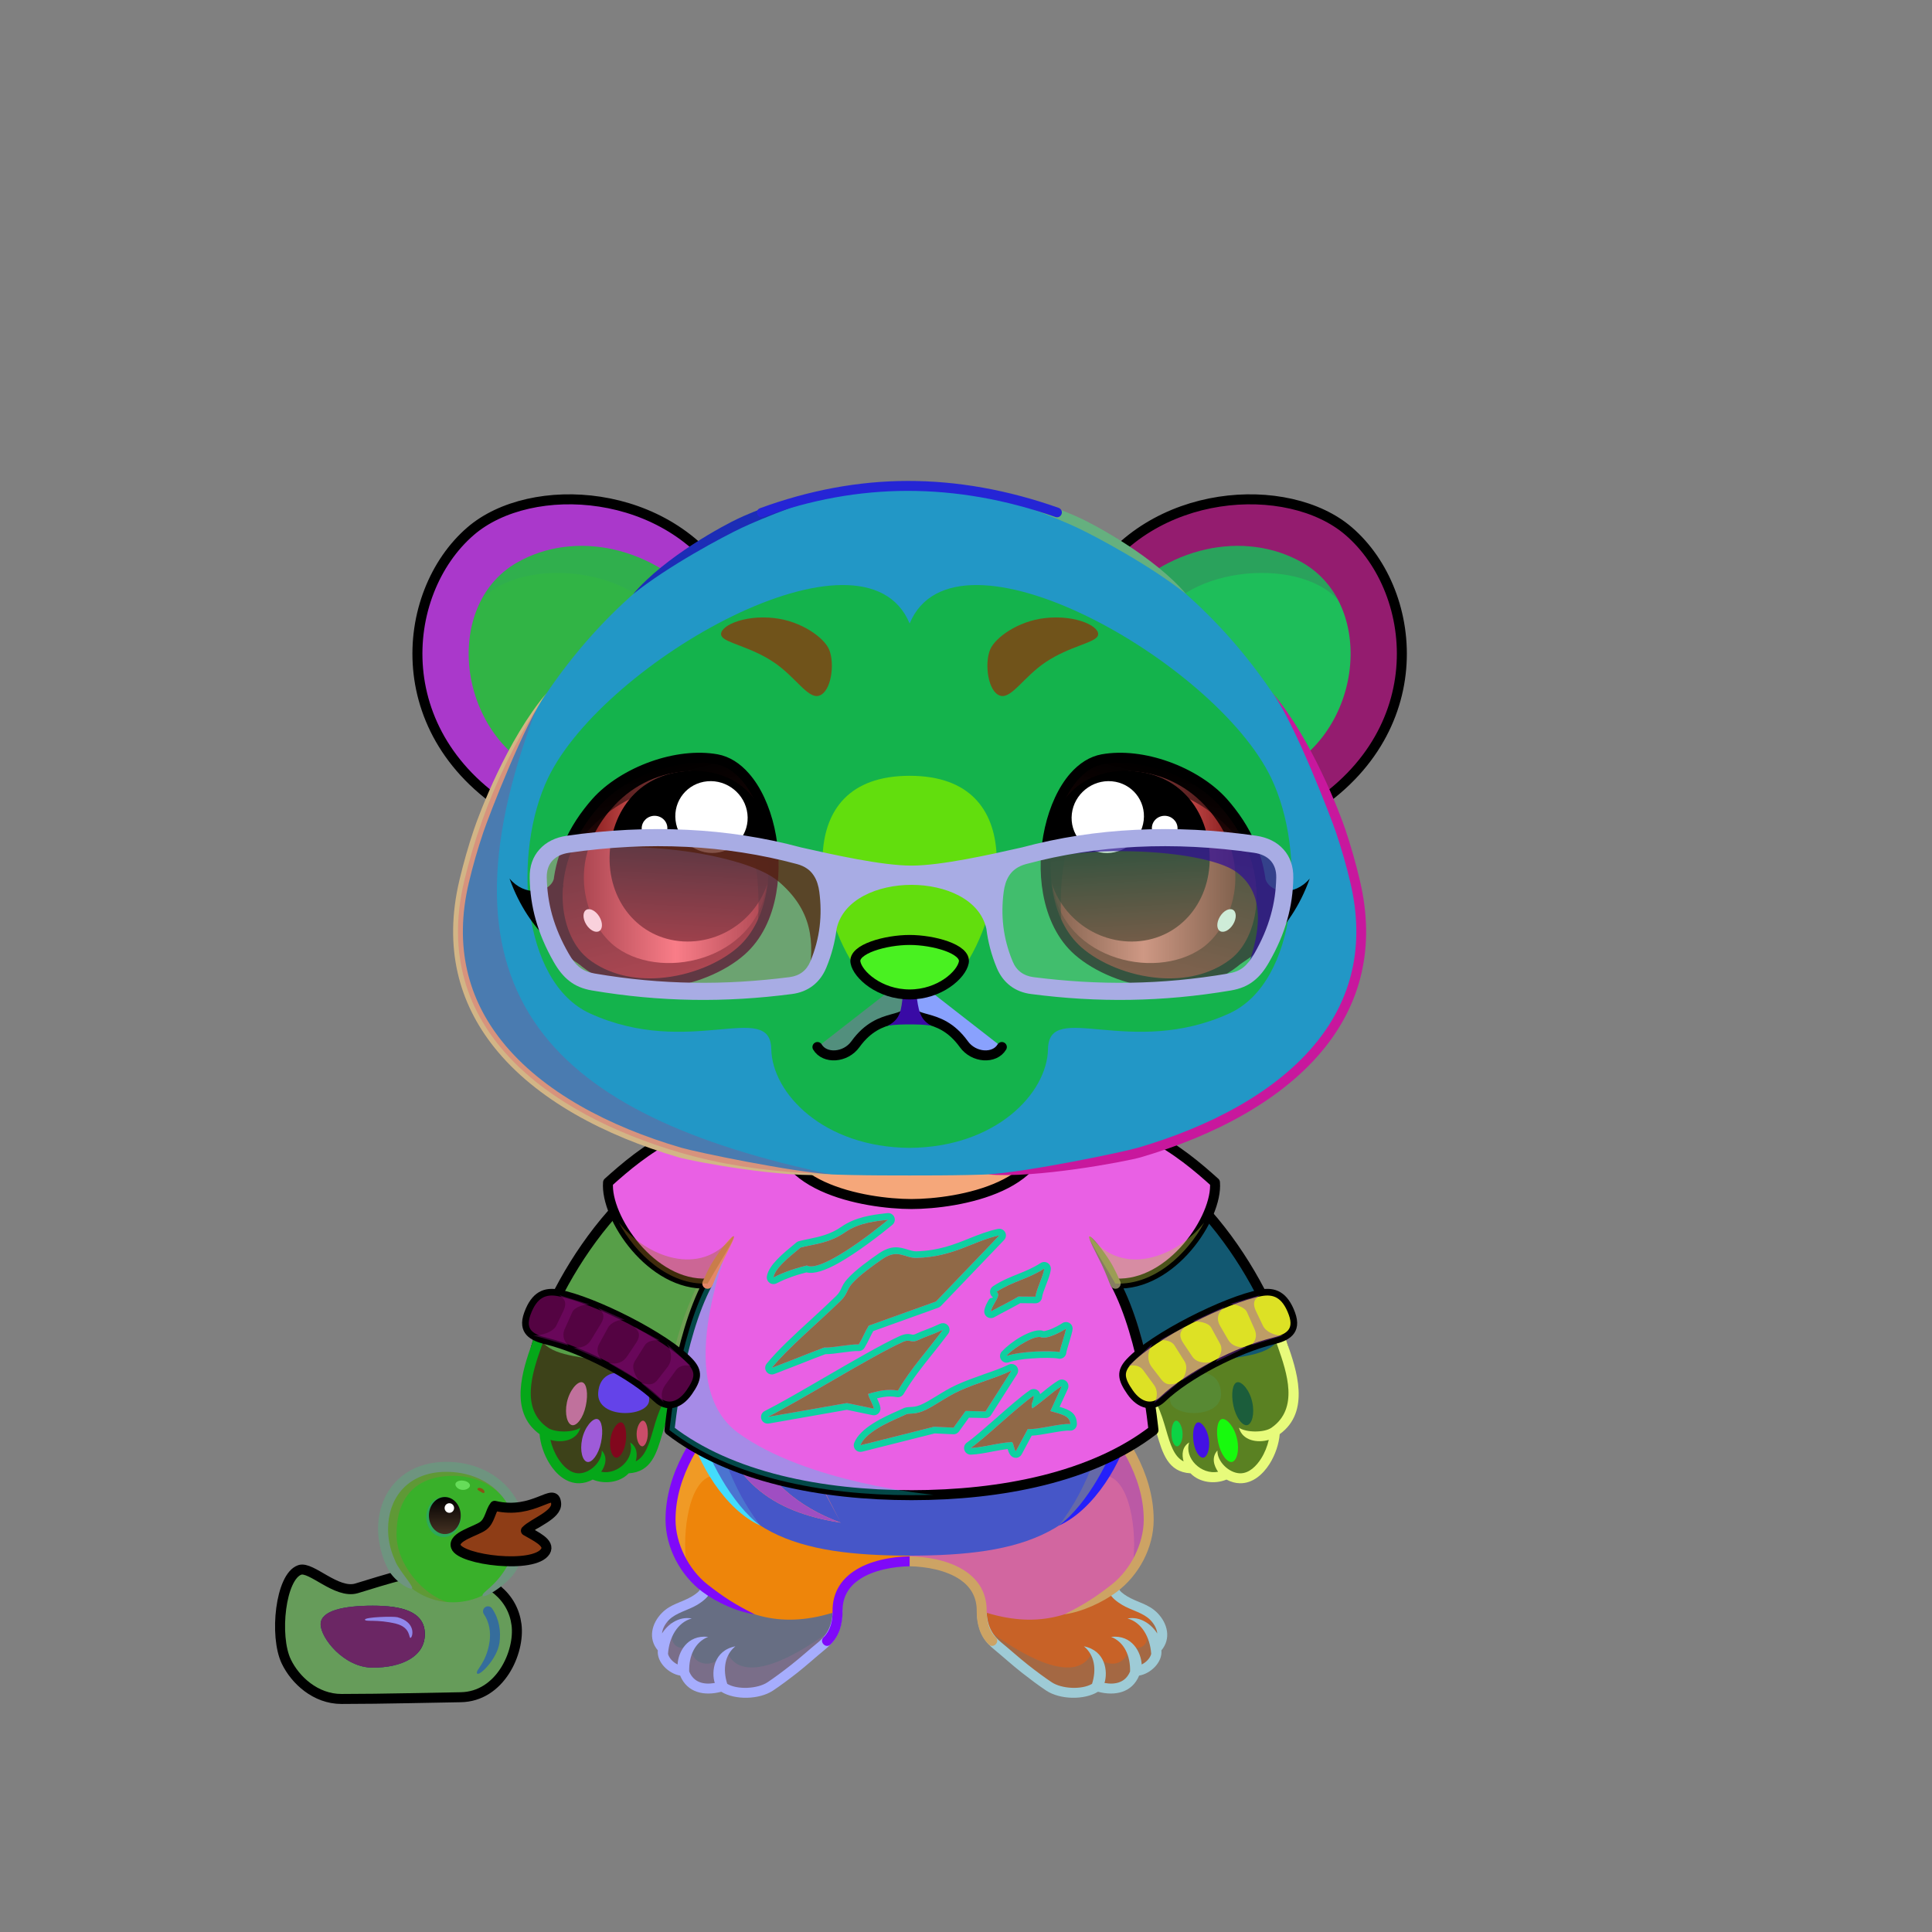 <svg xmlns="http://www.w3.org/2000/svg" xmlns:xlink="http://www.w3.org/1999/xlink" style="shape-rendering:geometricPrecision; text-rendering:geometricPrecision; image-rendering:optimizeQuality; fill-rule:evenodd; clip-rule:evenodd" version="1.1" viewBox="0 0 29000 29000" xml:space="preserve"><rect x="0" y="0" width="29000" height="29000" fill="#808080" stroke="none"/><defs><style type="text/css">.HairBack-Bear0fil22 {fill:none}
.Tail-Bear0fil22 {fill:none}
.RightFoot-Bear3fil432 {fill:url(#RightFoot-Bear3id650)}
.RightFoot-Bear3fil14 {fill:black;fill-opacity:0.2}
.RightFoot-Bear3fil32 {fill:black;fill-rule:nonzero}
.RightLeg-Bear0fil437 {fill:url(#RightLeg-Bear0id151)}
.RightLeg-Bear0fil14 {fill:black;fill-opacity:0.2}
.RightLeg-Bear0fil32 {fill:black;fill-rule:nonzero}
.LeftFoot-Bear3fil442 {fill:url(#LeftFoot-Bear3id651)}
.LeftFoot-Bear3fil14 {fill:black;fill-opacity:0.2}
.LeftFoot-Bear3fil32 {fill:black;fill-rule:nonzero}
.LeftLeg-Bear0fil447 {fill:url(#LeftLeg-Bear0id520)}
.LeftLeg-Bear0fil14 {fill:black;fill-opacity:0.2}
.LeftLeg-Bear0fil32 {fill:black;fill-rule:nonzero}
.RightHand-Bear0fil452 {fill:url(#RightHand-Bear0id388)}
.RightHand-Bear0fil14 {fill:black;fill-opacity:0.2}
.RightHand-Bear0fil22 {fill:none}
.RightHand-Bear0str0 {stroke:black;stroke-width:150;stroke-linecap:round;stroke-linejoin:round}
.RightPaw-Bear2fil459 {fill:url(#RightPaw-Bear2id435)}
.RightPaw-Bear2fil32 {fill:black;fill-rule:nonzero}
.RightPaw-Bear2fil458 {fill:#A16A6A}
.LeftHand-Bear0fil465 {fill:url(#LeftHand-Bear0id386)}
.LeftHand-Bear0fil14 {fill:black;fill-opacity:0.2}
.LeftHand-Bear0fil22 {fill:none}
.LeftHand-Bear0str0 {stroke:black;stroke-width:150;stroke-linecap:round;stroke-linejoin:round}
.LeftPaw-Bear2fil470 {fill:url(#LeftPaw-Bear2id496)}
.LeftPaw-Bear2fil32 {fill:black;fill-rule:nonzero}
.LeftPaw-Bear2fil458 {fill:#A16A6A}
.Body-Bear2fil478 {fill:url(#Body-Bear2id266)}
.Body-Bear2fil479 {fill:url(#Body-Bear2id516)}
.Body-Bear2fil14 {fill:black;fill-opacity:0.2}
.Body-Bear2fil32 {fill:black;fill-rule:nonzero}
.Body-Bear2fil22 {fill:none}
.Ears-Bear4fil496 {fill:url(#Ears-Bear4id428)}
.Ears-Bear4fil14 {fill:black;fill-opacity:0.2}
.Ears-Bear4fil498 {fill:url(#Ears-Bear4id462)}
.Ears-Bear4fil495 {fill:url(#Ears-Bear4id71)}
.Ears-Bear4str4 {stroke:black;stroke-width:150}
.Ears-Bear4fil497 {fill:url(#Ears-Bear4id70)}
.Head-Bear4fil517 {fill:url(#Head-Bear4id321)}
.Head-Bear4fil32 {fill:black;fill-rule:nonzero}
.Head-Bear4fil14 {fill:black;fill-opacity:0.2}
.Head-Bear4fil518 {fill:url(#Head-Bear4id818)}
.Head-Bear4fil519 {fill:url(#Head-Bear4id410)}
.Mouth-Bear10fil100 {fill:black}
.Mouth-Bear10fil22 {fill:none}
.Mouth-Bear10str0 {stroke:black;stroke-width:150;stroke-linecap:round;stroke-linejoin:round}
.Eyes-Bear3fil540 {fill:url(#Eyes-Bear3id940)}
.Eyes-Bear3fil541 {fill:url(#Eyes-Bear3id712)}
.Eyes-Bear3fil542 {fill:url(#Eyes-Bear3id670)}
.Eyes-Bear3fil152 {fill:white}
.Eyes-Bear3fil157 {fill:black;fill-opacity:0.502}
.Eyes-Bear3fil32 {fill:black;fill-rule:nonzero}
.Eyes-Bear3fil155 {fill:#8c6821}
.Eyes-Bear3fil14 {fill:black;fill-opacity:0.2}
.Eyes-Bear3fil543 {fill:url(#Eyes-Bear3id939)}
.Eyes-Bear3fil544 {fill:url(#Eyes-Bear3id725)}
.Eyes-Bear3fil545 {fill:url(#Eyes-Bear3id695)}
.Moustache-Bear0fil22 {fill:none}
.Nose-Bear0fil598 {fill:url(#Nose-Bear0id451)}
.Nose-Bear0str0 {stroke:black;stroke-width:150;stroke-linecap:round;stroke-linejoin:round}
.Hair-Bear0fil32 {fill:black;fill-rule:nonzero}
.BraceletSilver-Bigfil62new {fill:black;fill-opacity:0.4}
.BraceletSilver-Bigfil64new {fill:url(#BraceletSilver-Bigid670new);fill-rule:nonzero}
.BraceletSilver-Bigstr4new {stroke:black;stroke-width:100}
.BraceletSilver-Bigfil65new {fill:url(#BraceletSilver-Bigid696new);fill-rule:nonzero}
.HatGlasses-Bigfil571new {fill:white;fill-opacity:0.4}
.HatGlasses-Bigfil572new {fill:white;fill-opacity:0.702}
.HatGlasses-Bigfil708new {fill:url(#HatGlasses-Bigid683new);fill-rule:nonzero}
.NecklaceTornShirtBlue-Bigfil11 {fill:url(#NecklaceTornShirtBlue-Bigid10)}
.NecklaceTornShirtBlue-Bigfil2 {fill:black;fill-opacity:0.302}
.NecklaceTornShirtBlue-Bigfil3 {fill:black}
.NecklaceTornShirtBlue-Bigfil4 {fill:black;fill-opacity:0.502}
.NecklaceTornShirtBlue-Bigfil1 {fill:none}
.NecklaceTornShirtBlue-Bigfil5 {fill:black;fill-rule:nonzero}
.NecklaceTornShirtBlue-Bigfil6 {fill:black;fill-opacity:0.4}
.NecklaceTornShirtBlue-Bigstr1 {stroke:black;stroke-width:150;stroke-linecap:round;stroke-linejoin:round}
.AccessoryDuckfil122 {fill:url(#AccessoryDuckid90)}
.AccessoryDuckfil48 {fill:white;fill-opacity:0.502}
.AccessoryDuckfil123 {fill:#CC1400;fill-opacity:0.302}
.AccessoryDuckfil124 {fill:url(#AccessoryDuckid94)}
.AccessoryDuckfil3 {fill:black;fill-rule:nonzero}
.AccessoryDuckfil125 {fill:url(#AccessoryDuckid39)}
.AccessoryDuckfil126 {fill:url(#AccessoryDuckid95)}
.AccessoryDuckfil127 {fill:url(#AccessoryDuckid92)}
.AccessoryDuckfil2 {fill:none}
.AccessoryDuckfil128 {fill:#912323;fill-opacity:0.502}
.AccessoryDuckfil14 {fill:white}
.AccessoryDuckfil129 {fill:white;fill-rule:nonzero;fill-opacity:0.502}
.AccessoryDuckfil130 {fill:white;fill-rule:nonzero}
.AccessoryDuckstr1 {stroke:black;stroke-width:150}
.AccessoryDuckstr18 {stroke:#99CC66;stroke-width:150;stroke-linecap:round;stroke-linejoin:round}
.AccessoryDuckstr0 {stroke:black;stroke-width:150;stroke-linecap:round;stroke-linejoin:round}
</style><linearGradient gradientUnits="userSpaceOnUse" id="RightFoot-Bear3id650" x1="16088.3" x2="16088.3" y1="25409.6" y2="23879.2">
   <stop offset="0" style="stop-opacity:1; stop-color:#8c6821"/>
   <stop offset="0.729" style="stop-opacity:1; stop-color:#b38b3d"/>
   <stop offset="1" style="stop-opacity:1; stop-color:#b38b3d"/>
  </linearGradient><linearGradient gradientUnits="objectBoundingBox" id="RightLeg-Bear0id151" x1="50%" x2="50%" xlink:href="#RightLeg-Bear0id150" y1="100%" y2="0%">
  </linearGradient><linearGradient gradientUnits="userSpaceOnUse" id="LeftFoot-Bear3id651" x1="11219.3" x2="11219.3" xlink:href="#LeftFoot-Bear3id650" y1="25409.6" y2="23879.2">
  </linearGradient><linearGradient gradientUnits="objectBoundingBox" id="LeftLeg-Bear0id520" x1="50%" x2="50%" xlink:href="#LeftLeg-Bear0id150" y1="100%" y2="0%">
  </linearGradient><linearGradient gradientUnits="objectBoundingBox" id="RightHand-Bear0id388" x1="36.996%" x2="63.003%" xlink:href="#RightHand-Bear0id75" y1="2.665%" y2="97.335%">
  </linearGradient><linearGradient gradientUnits="userSpaceOnUse" id="RightPaw-Bear2id435" x1="18612.4" x2="18103.5" y1="20111.3" y2="22152.3">
   <stop offset="0" style="stop-opacity:1; stop-color:#c29367"/>
   <stop offset="1" style="stop-opacity:1; stop-color:#f0d7ab"/>
  </linearGradient><linearGradient gradientUnits="objectBoundingBox" id="LeftHand-Bear0id386" x1="63.004%" x2="36.997%" xlink:href="#LeftHand-Bear0id75" y1="2.665%" y2="97.335%">
  </linearGradient><linearGradient gradientUnits="userSpaceOnUse" id="LeftPaw-Bear2id496" x1="9204.11" x2="8695.25" xlink:href="#LeftPaw-Bear2id435" y1="20111.3" y2="22152.3">
  </linearGradient><linearGradient gradientUnits="userSpaceOnUse" id="Body-Bear2id266" x1="13653.8" x2="13653.8" y1="17442" y2="23250.9">
   <stop offset="0" style="stop-opacity:1; stop-color:#82552b"/>
   <stop offset="0.059" style="stop-opacity:1; stop-color:#82552b"/>
   <stop offset="0.529" style="stop-opacity:1; stop-color:#a87340"/>
   <stop offset="1" style="stop-opacity:1; stop-color:#c29367"/>
  </linearGradient><linearGradient gradientUnits="userSpaceOnUse" id="Body-Bear2id516" x1="13653.8" x2="13653.8" xlink:href="#Body-Bear2id310" y1="18611" y2="23350.9">
  </linearGradient><linearGradient gradientUnits="userSpaceOnUse" id="Ears-Bear4id428" x1="7714.57" x2="9915.95" xlink:href="#Ears-Bear4id67" y1="8532.86" y2="11305">
  </linearGradient><linearGradient gradientUnits="userSpaceOnUse" id="Ears-Bear4id462" x1="19593.1" x2="17391.7" xlink:href="#Ears-Bear4id67" y1="8532.86" y2="11305">
  </linearGradient><linearGradient gradientUnits="userSpaceOnUse" id="Ears-Bear4id71" x1="7099.36" x2="10089.5" xlink:href="#Ears-Bear4id70" y1="8096.38" y2="11659.9">
  </linearGradient><linearGradient gradientUnits="objectBoundingBox" id="Head-Bear4id321" x1="50%" x2="50%" y1="0%" y2="100%">
   <stop offset="0" style="stop-opacity:1; stop-color:#c29367"/>
   <stop offset="0.58" style="stop-opacity:1; stop-color:#a87340"/>
   <stop offset="1" style="stop-opacity:1; stop-color:#82552b"/>
  </linearGradient><linearGradient gradientUnits="userSpaceOnUse" id="Head-Bear4id818" x1="13653.8" x2="13653.8" xlink:href="#Head-Bear4id567" y1="17229.8" y2="8781.44">
  </linearGradient><linearGradient gradientUnits="userSpaceOnUse" id="Head-Bear4id410" x1="13653.8" x2="13653.8" xlink:href="#Head-Bear4id133" y1="14566.8" y2="11645">
  </linearGradient><linearGradient gradientUnits="userSpaceOnUse" id="Eyes-Bear3id940" x1="10355.6" x2="9626.89" xlink:href="#Eyes-Bear3id27" y1="14602.1" y2="11532.8">
  </linearGradient><linearGradient gradientUnits="userSpaceOnUse" id="Eyes-Bear3id712" x1="8763.73" x2="11515.6" xlink:href="#Eyes-Bear3id57" y1="13015.7" y2="13015.7">
  </linearGradient><linearGradient gradientUnits="userSpaceOnUse" id="Eyes-Bear3id670" x1="10438.8" x2="10293.1" xlink:href="#Eyes-Bear3id384" y1="11586.1" y2="14117.6">
  </linearGradient><linearGradient gradientUnits="userSpaceOnUse" id="Eyes-Bear3id939" x1="16952.1" x2="17680.8" xlink:href="#Eyes-Bear3id27" y1="14602.1" y2="11532.8">
  </linearGradient><linearGradient gradientUnits="userSpaceOnUse" id="Eyes-Bear3id725" x1="18543.9" x2="15792.1" xlink:href="#Eyes-Bear3id57" y1="13015.7" y2="13015.7">
  </linearGradient><linearGradient gradientUnits="userSpaceOnUse" id="Eyes-Bear3id695" x1="16868.8" x2="17014.5" xlink:href="#Eyes-Bear3id384" y1="11586.1" y2="14117.6">
  </linearGradient><linearGradient gradientUnits="userSpaceOnUse" id="Nose-Bear0id451" x1="13653.8" x2="13653.8" y1="14108.6" y2="14926.9">
   <stop offset="0" style="stop-opacity:1; stop-color:#FFCCCC"/>
   <stop offset="1" style="stop-opacity:1; stop-color:#453F2C"/>
  </linearGradient><linearGradient gradientUnits="userSpaceOnUse" id="BraceletSilver-Bigid670new" x1="8123.49" x2="10221.1" y1="19753" y2="20731.2">
   <stop offset="0" style="stop-opacity:1; stop-color:#ADA8A8"/>
   <stop offset="0.11" style="stop-opacity:1; stop-color:#EDE8E8"/>
   <stop offset="0.251" style="stop-opacity:1; stop-color:#FFFFFC"/>
   <stop offset="0.471" style="stop-opacity:1; stop-color:#DBD4D4"/>
   <stop offset="0.78" style="stop-opacity:1; stop-color:#403838"/>
   <stop offset="1" style="stop-opacity:1; stop-color:#BDB3B3"/>
  </linearGradient><linearGradient gradientUnits="userSpaceOnUse" id="BraceletSilver-Bigid696new" x1="19184.2" x2="17086.5" xlink:href="#BraceletSilver-Bigid670new" y1="19753" y2="20731.1">
  </linearGradient><linearGradient gradientUnits="userSpaceOnUse" id="HatGlasses-Bigid683new" x1="11456.4" x2="15907.5" xlink:href="#HatGlasses-Bigid680new" y1="16219.5" y2="11234.2">
  </linearGradient><linearGradient gradientUnits="userSpaceOnUse" id="NecklaceTornShirtBlue-Bigid10" x1="13681.9" x2="13681.9" xlink:href="#NecklaceTornShirtBlue-Bigid1" y1="22442.6" y2="16709">
  </linearGradient><radialGradient cx="5981.45" cy="24530.5" fx="5981.45" fy="24530.5" gradientTransform="matrix(1.083 -0.053 0.097 0.592 -2877 10334)" gradientUnits="userSpaceOnUse" id="AccessoryDuckid90" r="1635.36">
   <stop offset="0" style="stop-opacity:1; stop-color:#FFF256"/>
   <stop offset="0.631" style="stop-opacity:1; stop-color:#FEE75C"/>
   <stop offset="1" style="stop-opacity:1; stop-color:#FFD83B"/>
  </radialGradient><radialGradient cx="6799.04" cy="23034.7" fx="6799.04" fy="23034.7" gradientTransform="matrix(1.083 -0.097 0.097 1.083 -2800 -1242)" gradientUnits="userSpaceOnUse" id="AccessoryDuckid94" r="935.18" xlink:href="#AccessoryDuckid90">
  </radialGradient><linearGradient gradientUnits="userSpaceOnUse" id="AccessoryDuckid39" x1="6677.2" x2="6677.2" y1="22471.8" y2="23026.9">
   <stop offset="0" style="stop-opacity:1; stop-color:black"/>
   <stop offset="1" style="stop-opacity:1; stop-color:#453223"/>
  </linearGradient><radialGradient cx="7621.66" cy="22955.4" fx="7621.66" fy="22955.4" gradientTransform="matrix(1 -0 -0 0.646 0 8130)" gradientUnits="userSpaceOnUse" id="AccessoryDuckid95" r="730.87">
   <stop offset="0" style="stop-opacity:1; stop-color:#FFB73B"/>
   <stop offset="1" style="stop-opacity:1; stop-color:#E05A00"/>
  </radialGradient><radialGradient cx="5594.96" cy="24567.2" fx="5594.96" fy="24567.2" gradientTransform="matrix(1.083 -0.058 0.097 0.644 -2849 9066)" gradientUnits="userSpaceOnUse" id="AccessoryDuckid92" r="719.36" xlink:href="#AccessoryDuckid90">
  </radialGradient><linearGradient gradientUnits="userSpaceOnUse" id="RightLeg-Bear0id150" x1="15526.7" x2="15526.7" y1="24311.8" y2="20742.8">
   <stop offset="0" style="stop-opacity:1; stop-color:#c29367"/>
   <stop offset="0.278" style="stop-opacity:1; stop-color:#c29367"/>
   <stop offset="1" style="stop-opacity:1; stop-color:#a87340"/>
  </linearGradient><linearGradient gradientUnits="userSpaceOnUse" id="LeftFoot-Bear3id650" x1="16088.3" x2="16088.3" y1="25409.6" y2="23879.2">
   <stop offset="0" style="stop-opacity:1; stop-color:#8c6821"/>
   <stop offset="0.729" style="stop-opacity:1; stop-color:#b38b3d"/>
   <stop offset="1" style="stop-opacity:1; stop-color:#b38b3d"/>
  </linearGradient><linearGradient gradientUnits="userSpaceOnUse" id="LeftLeg-Bear0id150" x1="15526.7" x2="15526.7" y1="24311.8" y2="20742.8">
   <stop offset="0" style="stop-opacity:1; stop-color:#c29367"/>
   <stop offset="0.278" style="stop-opacity:1; stop-color:#c29367"/>
   <stop offset="1" style="stop-opacity:1; stop-color:#a87340"/>
  </linearGradient><linearGradient gradientUnits="userSpaceOnUse" id="RightHand-Bear0id75" x1="17042.3" x2="17994.1" y1="17293.3" y2="21110.7">
   <stop offset="0" style="stop-opacity:1; stop-color:#82552b"/>
   <stop offset="0.078" style="stop-opacity:1; stop-color:#82552b"/>
   <stop offset="0.769" style="stop-opacity:1; stop-color:#a87340"/>
   <stop offset="1" style="stop-opacity:1; stop-color:#a87340"/>
  </linearGradient><linearGradient gradientUnits="userSpaceOnUse" id="LeftHand-Bear0id75" x1="17042.3" x2="17994.1" y1="17293.3" y2="21110.7">
   <stop offset="0" style="stop-opacity:1; stop-color:#82552b"/>
   <stop offset="0.078" style="stop-opacity:1; stop-color:#82552b"/>
   <stop offset="0.769" style="stop-opacity:1; stop-color:#a87340"/>
   <stop offset="1" style="stop-opacity:1; stop-color:#a87340"/>
  </linearGradient><linearGradient gradientUnits="userSpaceOnUse" id="LeftPaw-Bear2id435" x1="18612.4" x2="18103.5" y1="20111.3" y2="22152.3">
   <stop offset="0" style="stop-opacity:1; stop-color:#c29367"/>
   <stop offset="1" style="stop-opacity:1; stop-color:#f0d7ab"/>
  </linearGradient><linearGradient gradientUnits="userSpaceOnUse" id="Body-Bear2id310" x1="13653.8" x2="13653.8" y1="17946" y2="23169.7">
   <stop offset="0" style="stop-opacity:1; stop-color:#e3c796"/>
   <stop offset="0.478" style="stop-opacity:1; stop-color:#f0d7ab"/>
   <stop offset="1" style="stop-opacity:1; stop-color:#f0d7ab"/>
  </linearGradient><linearGradient gradientUnits="userSpaceOnUse" id="Ears-Bear4id67" x1="19243.1" x2="17345.7" y1="8365.42" y2="10750.8">
   <stop offset="0" style="stop-opacity:1; stop-color:#F2E6E6"/>
   <stop offset="1" style="stop-opacity:1; stop-color:#B58383"/>
  </linearGradient><linearGradient gradientUnits="userSpaceOnUse" id="Ears-Bear4id70" x1="20208.3" x2="17218.2" y1="8096.38" y2="11659.9">
   <stop offset="0" style="stop-opacity:1; stop-color:#f0d7ab"/>
   <stop offset="1" style="stop-opacity:1; stop-color:#e3c796"/>
  </linearGradient><linearGradient gradientUnits="userSpaceOnUse" id="Head-Bear4id567" x1="12448.6" x2="14915.2" y1="11514.7" y2="11514.7">
   <stop offset="0" style="stop-opacity:1; stop-color:#a87340"/>
   <stop offset="1" style="stop-opacity:1; stop-color:#c29367"/>
  </linearGradient><linearGradient gradientUnits="userSpaceOnUse" id="Head-Bear4id133" x1="13681.9" x2="13681.9" y1="17844" y2="15520.7">
   <stop offset="0" style="stop-opacity:1; stop-color:#e3c796"/>
   <stop offset="1" style="stop-opacity:1; stop-color:#f0d7ab"/>
  </linearGradient><linearGradient gradientUnits="userSpaceOnUse" id="Eyes-Bear3id27" x1="16937.6" x2="16937.6" y1="14961.3" y2="11448.6">
   <stop offset="0" style="stop-opacity:1; stop-color:#801919"/>
   <stop offset="1" style="stop-opacity:1; stop-color:black"/>
  </linearGradient><linearGradient gradientUnits="objectBoundingBox" id="Eyes-Bear3id57" x1="100%" x2="0%" y1="50%" y2="50%">
   <stop offset="0" style="stop-opacity:1; stop-color:#801919"/>
   <stop offset="0.502" style="stop-opacity:1; stop-color:#ff7373"/>
   <stop offset="1" style="stop-opacity:1; stop-color:#801919"/>
  </linearGradient><linearGradient gradientUnits="userSpaceOnUse" id="Eyes-Bear3id384" x1="16417.8" x2="16417.8" y1="11784.3" y2="14068.5">
   <stop offset="0" style="stop-opacity:1; stop-color:black"/>
   <stop offset="0.45" style="stop-opacity:1; stop-color:black"/>
   <stop offset="1" style="stop-opacity:1; stop-color:#660f0f"/>
  </linearGradient><linearGradient gradientUnits="userSpaceOnUse" id="HatGlasses-Bigid680new" x1="11522.6" x2="15841.3" y1="16145.3" y2="11308.4">
   <stop offset="0" style="stop-opacity:1; stop-color:#01013B"/>
   <stop offset="1" style="stop-opacity:1; stop-color:#000094"/>
  </linearGradient><linearGradient gradientUnits="userSpaceOnUse" id="NecklaceTornShirtBlue-Bigid1" x1="13681.9" x2="13681.9" y1="22800.8" y2="17350.8">
   <stop offset="0" style="stop-opacity:1; stop-color:#4B5761"/>
   <stop offset="1" style="stop-opacity:1; stop-color:#859FB8"/>
  </linearGradient></defs><g id="HairBack-Bear0">
 <animateTransform additive="sum" attributeName="transform" dur="10" repeatCount="indefinite" type="translate" values="0;0 200;0;0 200;0;0 200;0;0 200;0"/>
  <rect class="HairBack-Bear0fil22" height="998" width="1061" x="13124" y="20899"/>
 </g><g id="Tail-Bear0">
  <rect class="Tail-Bear0fil22" height="1129" width="1129" x="13089" y="21055"/>
 </g><g id="RightFoot-Bear3">
  <path class="RightFoot-Bear3fil432" d="M17045 25080c-66,213 -260,328 -578,232 -82,82 -466,170 -720,2 -241,-159 -607,-457 -720,-564 -96,-91 -335,-220 -291,-565 777,87 1299,173 1927,-306 18,146 320,205 479,267 233,89 426,392 211,604 42,135 -122,330 -308,330z" style="fill:#c86227"/>
  <path class="RightFoot-Bear3fil14" d="M16490 25327c320,133 480,-45 565,-254 204,-15 307,-138 301,-308 28,-45 52,-79 86,-174 31,-139 -54,-325 -125,-351 31,144 -137,125 -191,129 232,292 -30,451 -178,321 -4,299 -321,400 -555,107 -111,282 -514,451 -1612,-364 1095,1261 1346,941 1709,894z" style="fill:#1682b7"/>
  <path class="RightFoot-Bear3fil32" d="M16963 25089c-68,167 -221,202 -384,173 53,-171 15,-486 -309,-550 160,131 191,345 122,563 -153,91 -454,76 -604,-23 -105,-69 -235,-166 -357,-262 -142,-112 -270,-229 -408,-342 -98,-80 -205,-212 -213,-454 5,-41 -24,-78 -65,-83 -41,-5 -84,23 -83,65 7,344 143,486 266,587 138,114 267,232 411,345 124,97 257,197 366,269 205,135 567,145 776,17 252,66 509,18 618,-243 169,-27 352,-197 334,-378 149,-177 94,-405 -60,-562 -136,-138 -294,-154 -454,-250 -66,-40 -120,-83 -125,-121l-137 73c20,64 119,137 185,176 138,83 316,117 424,227 53,54 98,127 105,203 -87,-137 -253,-261 -447,-225 213,57 340,284 356,532 -17,67 -81,130 -143,158 -9,-180 -141,-449 -459,-414 197,78 290,282 285,519z" style="fill:#9ecbd6"/>
 </g><g id="LeftFoot-Bear3">
  <path class="LeftFoot-Bear3fil442" d="M10263 25080c66,213 260,328 578,232 82,82 466,170 720,2 241,-159 607,-457 719,-564 96,-91 336,-220 292,-565 -777,87 -1299,173 -1927,-306 -19,146 -321,205 -479,267 -233,89 -427,392 -211,604 -42,135 121,330 308,330z" style="fill:#676e83"/>
  <path class="LeftFoot-Bear3fil14" d="M10817 25327c-320,133 -479,-45 -565,-254 -203,-15 -307,-138 -301,-308 -27,-45 -52,-79 -85,-174 -32,-139 54,-325 124,-351 -30,144 137,125 192,129 -233,292 29,451 178,321 4,299 321,400 554,107 112,282 515,451 1613,-364 -1095,1261 -1346,941 -1710,894z" style="fill:#c872a2"/>
  <path class="LeftFoot-Bear3fil32" d="M10345 25089c68,167 220,202 384,173 -54,-171 -16,-486 309,-550 -160,131 -191,345 -122,563 153,91 454,76 604,-23 104,-69 234,-166 356,-262 143,-112 271,-229 409,-342 97,-80 205,-212 213,-454 -5,-41 24,-78 65,-83 41,-5 84,23 83,65 -7,344 -143,486 -266,587 -139,114 -268,232 -411,345 -124,97 -258,197 -367,269 -205,135 -567,145 -776,17 -251,66 -509,18 -617,-243 -169,-27 -352,-197 -335,-378 -149,-177 -93,-405 61,-562 136,-138 294,-154 454,-250 66,-40 120,-83 125,-121l137 73c-20,64 -120,137 -185,176 -139,83 -316,117 -425,227 -53,54 -97,127 -104,203 86,-137 252,-261 447,-225 -213,57 -341,284 -357,532 18,67 82,130 144,158 8,-180 141,-449 459,-414 -197,78 -291,282 -285,519z" style="fill:#a6adfd"/>
 </g><g id="RightLeg-Bear0">
  <path class="RightLeg-Bear0fil437" d="M13654 20747c651,0 2263,-52 2620,230 303,239 971,977 969,1838 -2,444 -257,819 -524,1020 -578,425 -1151,626 -1983,350 7,-583 -643,-742 -1082,-749l0 -2689z" style="fill:#d266a0"/>
  <path class="RightLeg-Bear0fil14" d="M16988 23561c110,-131 245,-442 245,-600 2,-776 -323,-1481 -652,-1782 -248,370 -56,940 55,979 367,105 445,994 352,1403z" style="fill:#6226bd"/>
  <path class="RightLeg-Bear0fil32" d="M16690 23782c-238,187 -417,303 -711,449 260,-35 573,-178 785,-337 332,-249 552,-662 553,-1079 1,-360 -110,-698 -263,-990 -227,-429 -547,-760 -734,-907 -32,-26 -79,-20 -105,12 -25,33 -20,80 13,105 175,139 478,451 693,860 144,273 248,587 247,920 -1,358 -198,746 -478,967zm-1745 794c71,68 -33,176 -104,108 -135,-130 -182,-317 -180,-500 3,-218 -99,-369 -246,-471 -213,-147 -519,-198 -761,-203l0 -149 1 0c265,5 604,62 845,229 186,129 314,320 310,596 -1,139 31,290 135,390z" style="fill:#cda364"/>
 </g><g id="LeftLeg-Bear0">
  <path class="LeftLeg-Bear0fil447" d="M13654 20747c-651,0 -2264,-52 -2620,230 -303,239 -971,977 -969,1838 1,444 256,819 524,1020 578,425 1150,626 1983,350 -7,-583 642,-742 1082,-749l0 -2689z" style="fill:#ee850a"/>
  <path class="LeftLeg-Bear0fil14" d="M10320 23561c-110,-131 -245,-442 -245,-600 -3,-776 323,-1481 652,-1782 248,370 56,940 -56,979 -366,105 -444,994 -351,1403z" style="fill:#fbf291"/>
  <path class="LeftLeg-Bear0fil32" d="M10618 23782c238,187 417,303 711,449 -260,-35 -573,-178 -785,-337 -332,-249 -552,-662 -554,-1079 -1,-360 110,-698 264,-990 226,-429 547,-760 734,-907 32,-26 79,-20 104,12 26,33 20,80 -12,105 -175,139 -478,451 -694,860 -143,273 -247,587 -246,920 1,358 198,746 478,967zm1745 794c-71,68 32,176 103,108 135,-130 183,-317 181,-500 -3,-218 98,-369 246,-471 212,-147 519,-198 761,-203l0 -149 -1 0c-265,5 -604,62 -845,229 -186,129 -314,320 -311,596 2,139 -31,290 -134,390z" style="fill:#7f09f9"/>
 </g><g id="RightHand-Bear0">
 <animateTransform additive="sum" attributeName="transform" dur="10" repeatCount="indefinite" type="translate" values="0;0 200;0;0 200;0;0 200;0;0 200;0"/>
  <path class="RightHand-Bear0fil452" d="M16111 17210c1487,-179 2823,1880 3151,3021 160,558 -1806,1220 -1964,882 -68,-147 -295,-477 -571,-705 -149,-820 -321,-1468 -1092,-3106 169,-47 290,-69 476,-92z" style="fill:#860742"/>
  <path class="RightHand-Bear0fil22 RightHand-Bear0str0" d="M16111 17205c1487,-179 2823,1880 3151,3021 160,558 -1806,1220 -1964,882 -68,-147 -295,-477 -571,-705 -149,-820 -321,-1468 -1092,-3106 169,-47 290,-69 476,-92z" style="fill:#125871"/>
  <path class="RightHand-Bear0fil14" d="M17217 20971c-131,-206 -302,-406 -490,-563 -50,-606 -203,-1164 -276,-1762 236,212 930,1618 766,2325z" style="fill:#902028"/>
 </g><g id="LeftHand-Bear0">
 <animateTransform additive="sum" attributeName="transform" dur="10" repeatCount="indefinite" type="translate" values="0;0 200;0;0 200;0;0 200;0;0 200;0"/>
  <path class="LeftHand-Bear0fil465" d="M11197 17210c-1488,-179 -2824,1880 -3151,3021 -160,558 1806,1220 1963,882 69,-147 296,-477 571,-705 149,-820 322,-1468 1092,-3106 -168,-47 -290,-69 -475,-92z" style="fill:#b3ada9"/>
  <path class="LeftHand-Bear0fil22 LeftHand-Bear0str0" d="M11197 17205c-1488,-179 -2824,1880 -3151,3021 -160,558 1806,1220 1963,882 69,-147 296,-477 571,-705 149,-820 322,-1468 1092,-3106 -168,-47 -290,-69 -475,-92z" style="fill:#579f48"/>
  <path class="LeftHand-Bear0fil14" d="M10090 20971c132,-206 303,-406 490,-563 51,-606 203,-1164 276,-1762 -235,212 -929,1618 -766,2325z" style="fill:#d69d84"/>
 </g><g id="Body-Bear2">
 <animateTransform additive="sum" attributeName="transform" dur="10" repeatCount="indefinite" type="translate" values="0;0 200;0;0 200;0;0 200;0;0 200;0"/>
  <path class="Body-Bear2fil478" d="M13654 23251c1692,-3 2768,-207 3233,-1826 302,-1052 -330,-2764 -1019,-3983 -551,110 -1409,139 -2214,150 -806,-11 -1663,-40 -2215,-150 -688,1219 -1321,2931 -1018,3983 465,1619 1541,1823 3233,1826z" style="fill:#f5a77a"/>
  <path class="Body-Bear2fil479" d="M10345 20913c6,183 31,355 76,512 465,1619 1541,1923 3233,1926 1692,-3 2768,-307 3233,-1926 45,-157 69,-329 76,-512 -25,-106 -51,-212 -78,-316 -634,1002 -759,-1957 -3231,-1986 -2472,29 -2598,2988 -3231,1986 -27,104 -54,210 -78,316z" style="fill:#4656c8"/>
  <path class="Body-Bear2fil14" d="M11416 22901c-455,-288 -787,-750 -995,-1476 -211,-735 34,-1792 435,-2779 -591,2230 70,3628 560,4255z" style="fill:#5fecf1"/>
  <path class="Body-Bear2fil32" d="M11416 22901c-539,-241 -960,-968 -1067,-1455 -108,-487 -59,-1102 131,-1659 -71,577 -87,1191 13,1618 104,444 495,1184 923,1496z" style="fill:#43dcfc"/>
  <path class="Body-Bear2fil22" d="M12621 22856c-1016,-156 -1749,-629 -1932,-1889 -2,-17 -5,-34 -7,-51l0 -4c-2,-16 -4,-32 -5,-48l-1 -7c-1,-15 -3,-31 -4,-46l0 -8c-2,-15 -3,-30 -3,-46l-1 -8c-1,-16 -1,-31 -2,-47l0 -6c-1,-17 -1,-34 -1,-51l0 -5c0,-17 0,-34 0,-50l0 -8c0,-15 0,-31 1,-47l0 -9c1,-15 1,-30 2,-46l0 -11c1,-14 2,-29 3,-44l1 -12c1,-15 2,-29 3,-44l1 -13c1,-15 3,-31 4,-46l2 -14c1,-15 3,-30 5,-44l1 -15c2,-14 4,-27 5,-41l3 -18c2,-13 3,-26 5,-39l3 -18c2,-12 4,-25 6,-38 1,-7 2,-14 4,-22 2,-12 4,-25 6,-37l4 -23c2,-11 4,-23 6,-34 2,-9 4,-18 6,-28 2,-10 4,-21 6,-32 2,-9 4,-18 6,-27 2,-11 4,-21 7,-32l6 -27c2,-11 4,-21 7,-31 3,-13 6,-25 9,-37l5 -21c3,-14 6,-27 9,-40l5 -18c4,-14 7,-28 11,-42l4 -15c4,-15 8,-30 12,-46l3 -8c4,-16 9,-33 14,-49l1 -7m15 -50l9 -28c5,-17 10,-34 15,-52l2 -5c6,-17 11,-34 17,-51l1 -6c6,-18 12,-36 18,-54l0 -1c-142,1971 409,3124 1703,3596" style="fill:#f79553"/>
  <path class="Body-Bear2fil22" d="M12621 22856c-1016,-156 -1749,-629 -1932,-1889 -2,-17 -5,-34 -7,-51l0 -4c-2,-16 -4,-32 -5,-48l-1 -7c-1,-15 -3,-31 -4,-46l0 -8c-2,-15 -3,-30 -3,-46l-1 -8c-1,-16 -1,-31 -2,-47l0 -6c-1,-17 -1,-34 -1,-51l0 -5c0,-17 0,-34 0,-50l0 -8c0,-15 0,-31 1,-47l0 -9c1,-15 1,-30 2,-46l0 -11c1,-14 2,-29 3,-44l1 -12c1,-15 2,-29 3,-44l1 -13c1,-15 3,-31 4,-46l2 -14c1,-15 3,-30 5,-44l1 -15c2,-14 4,-27 5,-41l3 -18c2,-13 3,-26 5,-39l3 -18c2,-12 4,-25 6,-38 1,-7 2,-14 4,-22 2,-12 4,-25 6,-37l4 -23c2,-11 4,-23 6,-34 2,-9 4,-18 6,-28 2,-10 4,-21 6,-32 2,-9 4,-18 6,-27 2,-11 4,-21 7,-32l6 -27c2,-11 4,-21 7,-31 3,-13 6,-25 9,-37l5 -21c3,-14 6,-27 9,-40l5 -18c4,-14 7,-28 11,-42l4 -15c4,-15 8,-30 12,-46l3 -8c4,-16 9,-33 14,-49l1 -7m15 -50l9 -28c5,-17 10,-34 15,-52l2 -5c6,-17 11,-34 17,-51l1 -6c6,-18 12,-36 18,-54l0 -1c-142,1971 409,3124 1703,3596" style="fill:#9f4ec2"/>
  <path class="Body-Bear2fil14" d="M15892 22901c455,-288 786,-750 995,-1476 211,-735 -34,-1792 -436,-2779 592,2230 -69,3628 -559,4255z" style="fill:#e5b82c"/>
  <path class="Body-Bear2fil32" d="M15892 22901c539,-241 960,-968 1067,-1455 107,-487 59,-1102 -132,-1659 72,577 87,1191 -12,1618 -104,444 -496,1184 -923,1496z" style="fill:#2420fa"/>
 </g><g id="RightPaw-Bear2">
 <animateTransform additive="sum" attributeName="transform" dur="10" repeatCount="indefinite" type="translate" values="0;0 200;0;0 200;0;0 200;0;0 200;0"/>
  <path class="RightPaw-Bear2fil459" d="M19212 20074c101,319 446,1074 -76,1413 -8,341 -321,891 -722,638 -151,80 -387,68 -509,-83 -446,-4 -409,-537 -607,-929 295,-982 1641,-506 1914,-1039z" style="fill:#5a8122"/>
  <path class="RightPaw-Bear2fil32" d="M19190 20003c89,-30 112,105 135,170 130,372 354,1015 -116,1354 -11,143 -66,311 -153,448 -99,155 -252,294 -446,289 -65,-1 -132,-19 -200,-55 -176,73 -404,47 -540,-94 -338,-20 -419,-297 -509,-605 -35,-123 -73,-250 -129,-363 -19,-37 -94,-221 -57,-240 16,-8 67,4 101,36 47,44 78,115 89,136 63,125 102,260 140,389 60,206 115,395 261,468 -29,-101 -22,-219 84,-284 -76,237 182,489 434,440 -65,-93 -101,-219 -10,-319 -6,164 172,338 339,342 137,3 248,-112 316,-220 55,-87 95,-188 116,-282 -169,50 -397,13 -448,-183 104,74 378,78 488,1 414,-287 232,-827 98,-1209 -22,-63 -77,-193 7,-219z" style="fill:#e7fb7b"/>
  <path class="RightPaw-Bear2fil458" d="M18721 21392c-70,15 -168,-109 -207,-290 -38,-180 -13,-339 57,-354 70,-15 188,120 226,300 39,181 -7,329 -76,344z" style="fill:#1b5d3b"/>
  <path class="RightPaw-Bear2fil458" d="M18493 21944c-70,15 -168,-109 -207,-289 -38,-181 -13,-340 57,-355 70,-14 188,120 226,301 39,180 -7,328 -76,343z" style="fill:#17fa0d"/>
  <path class="RightPaw-Bear2fil458" d="M18061 21880c-58,7 -128,-100 -147,-248 -19,-148 13,-275 70,-282 57,-7 143,110 162,258 19,148 -28,265 -85,272z" style="fill:#4311e3"/>
  <path class="RightPaw-Bear2fil458" d="M17668 21710c-41,0 -83,-82 -84,-190 -2,-107 31,-195 72,-195 42,-1 94,90 95,197 2,108 -41,187 -83,188z" style="fill:#0dd344"/>
  <path class="RightPaw-Bear2fil458" d="M18328 20905c28,402 -757,372 -764,113 -13,-411 729,-626 764,-113z" style="fill:#578933"/>
 </g><g id="LeftPaw-Bear2">
 <animateTransform additive="sum" attributeName="transform" dur="10" repeatCount="indefinite" type="translate" values="0;0 200;0;0 200;0;0 200;0;0 200;0"/>
  <path class="LeftPaw-Bear2fil470" d="M8095 20074c-101,319 -445,1074 76,1413 8,341 322,891 722,638 152,80 388,68 510,-83 446,-4 408,-537 606,-929 -294,-982 -1641,-506 -1914,-1039z" style="fill:#3d4219"/>
  <path class="LeftPaw-Bear2fil32" d="M8118 20003c-89,-30 -112,105 -135,170 -130,372 -355,1015 116,1354 11,143 66,311 153,448 98,155 252,294 446,289 65,-1 131,-19 199,-55 176,73 405,47 540,-94 339,-20 419,-297 509,-605 36,-123 73,-250 130,-363 19,-37 93,-221 56,-240 -15,-8 -66,4 -100,36 -47,44 -79,115 -89,136 -63,125 -103,260 -140,389 -60,206 -116,395 -261,468 29,-101 22,-219 -84,-284 76,237 -182,489 -434,440 64,-93 101,-219 9,-319 6,164 -171,338 -338,342 -138,3 -248,-112 -316,-220 -56,-87 -96,-188 -117,-282 170,50 397,13 449,-183 -104,74 -378,78 -489,1 -414,-287 -231,-827 -98,-1209 22,-63 78,-193 -6,-219z" style="fill:#05a719"/>
  <path class="LeftPaw-Bear2fil458" d="M8587 21392c70,15 168,-109 206,-290 39,-180 14,-339 -56,-354 -70,-15 -188,120 -227,300 -38,181 7,329 77,344z" style="fill:#c0719c"/>
  <path class="LeftPaw-Bear2fil458" d="M8815 21944c70,15 168,-109 206,-289 39,-181 14,-340 -56,-355 -70,-14 -188,120 -227,301 -38,180 7,328 77,343z" style="fill:#9e5bd8"/>
  <path class="LeftPaw-Bear2fil458" d="M9247 21880c57,7 128,-100 147,-248 18,-148 -13,-275 -70,-282 -58,-7 -144,110 -163,258 -18,148 29,265 86,272z" style="fill:#81071d"/>
  <path class="LeftPaw-Bear2fil458" d="M9640 21710c41,0 83,-82 84,-190 1,-107 -31,-195 -73,-195 -41,-1 -94,90 -95,197 -1,108 42,187 84,188z" style="fill:#cb4d6a"/>
  <path class="LeftPaw-Bear2fil458" d="M8979 20905c-27,402 757,372 765,113 12,-411 -729,-626 -765,-113z" style="fill:#6443e9"/>
 </g><g id="NecklaceTornShirtBlue-Big">
 <animateTransform additive="sum" attributeName="transform" dur="10" repeatCount="indefinite" type="translate" values="0;0 200;0;0 200;0;0 200;0;0 200;0"/>
  <path class="NecklaceTornShirtBlue-Bigfil11" d="M13682 18073c692,-1 2216,-258 1975,-1359 1297,-67 2068,575 2580,1035 43,524 -652,1561 -1494,1517 441,824 571,2201 571,2201 -914,707 -2286,976 -3632,976 -1346,0 -2718,-269 -3632,-976 0,0 130,-1377 570,-2201 -841,44 -1536,-993 -1493,-1517 512,-460 1283,-1102 2579,-1035 -240,1101 1284,1358 1976,1359zm-350 235c-291,241 -1018,792 -1221,687 -260,62 -431,144 -501,180 23,-135 213,-289 406,-448 185,-51 428,-61 668,-229 213,-150 485,-169 648,-190zm1239 3427c220,-153 692,-611 945,-786 7,79 -52,115 -21,192 156,-105 302,-250 443,-335 -43,95 -129,279 -172,375 172,49 296,73 299,194 -137,-14 -501,89 -638,75 -60,111 -119,222 -179,333 -28,-25 -29,-113 -58,-138 -197,9 -422,81 -619,90zm539 -1381c18,-52 369,-302 504,-285 102,48 345,-96 387,-125 -4,48 -91,303 -95,351 -120,-25 -589,-16 -796,59zm73 219c-216,107 -511,181 -783,305 -209,95 -399,246 -553,306 -132,52 -203,22 -255,50 -93,50 -587,226 -677,460 368,-93 737,-186 1106,-279 97,5 195,10 292,14 61,-83 121,-167 181,-250 100,2 200,4 299,7 130,-204 260,-409 390,-613zm-1030 -612c-179,83 -245,95 -364,151 -127,60 -116,-24 -243,34 -485,221 -1546,886 -2023,1123 396,-69 793,-139 1190,-209 134,28 269,56 403,84 -7,-60 -78,-161 -85,-221 152,-46 292,-78 447,-50 204,-346 450,-608 675,-912zm1521 -919c-246,160 -468,188 -714,348 77,61 -68,184 -86,296 148,-84 334,-174 413,-225 55,1 201,1 256,2 10,-108 121,-313 131,-421zm-674 -498c-393,82 -679,324 -1247,338 -169,4 -276,-142 -505,15 -138,95 -342,240 -459,371 -79,89 -66,156 -169,256 -344,335 -796,714 -1035,1008 295,-112 491,-194 786,-306 125,7 394,-53 519,-46 65,-107 85,-175 150,-282 336,-120 672,-241 1009,-362 317,-330 634,-661 951,-992z" style="fill:#9b4b02"/>
  <path class="NecklaceTornShirtBlue-Bigfil1 NecklaceTornShirtBlue-Bigstr1" d="M13682 18073c692,-1 2216,-258 1975,-1359 1297,-67 2068,575 2580,1035 43,524 -652,1561 -1494,1517 441,824 571,2201 571,2201 -914,707 -2286,976 -3632,976 -1346,0 -2718,-269 -3632,-976 0,0 130,-1377 570,-2201 -841,44 -1536,-993 -1493,-1517 512,-460 1283,-1102 2579,-1035 -240,1101 1284,1358 1976,1359z" style="fill:#e960e4"/>
  <path class="NecklaceTornShirtBlue-Bigfil2" d="M14012 22437c-110,4 -220,6 -330,6 -1346,0 -2718,-269 -3632,-976 0,0 130,-1377 570,-2201l370 -699c0,0 -952,2178 87,2939 1036,758 2923,930 2935,931z" style="fill:#0cefef"/>
  <g>
   <path class="NecklaceTornShirtBlue-Bigfil3" d="M13395 18385c-179,148 -520,412 -808,574 -189,106 -364,170 -481,140 -112,28 -206,59 -281,89 -78,30 -136,58 -170,76 -49,25 -109,5 -134,-44 -11,-22 -14,-46 -9,-68 33,-166 229,-327 432,-494l9 -8c11,-9 24,-15 37,-19l0 0c49,-13 101,-24 156,-35 148,-31 318,-66 481,-180 213,-149 467,-180 641,-201 34,-4 33,-3 52,-6 54,-7 104,32 111,87 4,35 -10,68 -36,89zm-63 -77c-291,241 -1018,792 -1221,687 -260,62 -431,144 -501,180 23,-135 213,-289 406,-448 185,-51 428,-61 668,-229 213,-150 485,-169 648,-190zm1239 3427c220,-153 692,-611 945,-786 7,79 -52,115 -21,192 156,-105 302,-250 443,-335 -43,95 -129,279 -172,375 172,49 296,73 299,194 -137,-14 -501,89 -638,75 -60,111 -119,222 -179,333 -28,-25 -29,-113 -58,-138 -197,9 -422,81 -619,90zm1335 -1440c-120,-25 -589,-16 -796,59 18,-52 369,-302 504,-285 102,48 345,-96 387,-125 -4,48 -91,303 -95,351zm-723 278c-216,107 -511,181 -783,305 -209,95 -399,246 -553,306 -132,52 -203,22 -255,50 -93,50 -587,226 -677,460 368,-93 737,-186 1106,-279 97,5 195,10 292,14 61,-83 121,-167 181,-250 100,2 200,4 299,7 130,-204 260,-409 390,-613zm-2152 350c152,-46 292,-78 447,-51 204,-345 450,-607 675,-911 -179,83 -245,95 -364,151 -127,60 -116,-24 -243,34 -485,221 -1546,886 -2023,1123 396,-69 793,-139 1190,-209 134,28 269,56 403,84 -7,-60 -78,-161 -85,-221zm1842 -1237c149,-84 335,-174 414,-225 55,1 201,1 256,2 10,-108 121,-313 131,-421 -246,160 -468,188 -714,348 77,61 -68,184 -87,296zm-3288 846c295,-112 491,-194 786,-306 125,7 394,-53 519,-46 65,-107 85,-175 150,-282 336,-120 672,-241 1009,-362 317,-330 634,-661 951,-992 -393,82 -679,324 -1247,338 -169,4 -276,-142 -505,15 -138,95 -342,240 -459,371 -79,89 -66,156 -169,256 -344,335 -796,714 -1035,1008zm2933 1119c100,-71 258,-209 422,-353 187,-165 382,-336 519,-431 46,-31 108,-20 139,25 7,11 12,23 15,34l29 -23c82,-67 163,-133 245,-182 47,-28 108,-13 137,34 17,30 18,64 5,93l0 0c-45,97 -50,107 -86,187 -12,25 -24,52 -38,82 153,45 256,94 260,256 1,55 -43,101 -98,102 -4,0 -8,0 -12,-1l0 1c-54,-6 -173,15 -292,36 -99,18 -199,35 -277,39l-150 280c-26,48 -86,67 -134,41 -7,-4 -14,-8 -19,-13l0 0c-34,-30 -47,-68 -57,-108 -72,9 -150,23 -227,38 -108,21 -217,42 -324,47 -55,3 -101,-40 -104,-95 -2,-37 17,-71 47,-89zm531 -1375c54,-60 165,-148 276,-211 107,-60 222,-105 302,-95 11,1 21,4 30,9l0 0c11,5 43,-3 80,-15 89,-29 183,-85 206,-101 44,-32 106,-22 139,22 14,20 20,43 18,66l0 0c-2,35 -27,116 -51,197 -21,71 -42,141 -43,155 -4,55 -52,96 -107,92 -6,0 -12,-1 -18,-3 -63,-12 -227,-14 -396,-1 -131,9 -261,28 -341,57 -52,19 -109,-8 -128,-60 -15,-41 0,-87 33,-112zm-277 351c135,-47 262,-91 367,-143l0 0c30,-15 67,-14 98,5 46,30 60,91 30,138l-388 609c-17,30 -50,50 -88,49l-247 -5 -147 204c-19,28 -52,47 -88,45l-278 -13 -1092 275 0 -1c-20,5 -40,4 -60,-3 -52,-20 -77,-78 -57,-129 89,-231 461,-395 646,-477 36,-16 64,-28 77,-35 42,-23 78,-24 123,-27 36,-1 82,-4 142,-28l0 1 1 -1c68,-27 152,-78 242,-133 94,-58 194,-120 306,-171 138,-63 279,-112 413,-160zm-872 -668c55,-21 117,-45 211,-89l0 0c32,-14 71,-12 102,11 44,33 53,95 20,139 -73,99 -152,198 -232,298 -151,188 -302,377 -433,599 -20,38 -62,62 -107,54 -67,-12 -130,-11 -194,-2 -34,5 -68,12 -103,21l0 0c23,48 46,96 52,143l-1 0c2,10 1,20 -1,31 -11,54 -64,89 -118,78l-384 -80 -1172 206 0 -1c-43,8 -87,-13 -107,-54 -24,-49 -4,-109 46,-133 210,-105 540,-296 882,-495 426,-247 870,-505 1143,-630 94,-42 139,-33 184,-23 13,3 26,6 59,-10 59,-28 104,-45 153,-63zm1380 -835c112,-45 225,-91 339,-165l0 0c19,-12 41,-18 64,-16 54,5 95,54 90,108 -6,68 -39,153 -72,238 -28,72 -55,143 -59,183 -5,52 -49,92 -101,91 -29,-1 -78,-1 -127,-1 -36,-1 -71,-1 -99,-1 -48,28 -116,64 -189,103 -65,34 -135,70 -202,108 -19,11 -43,16 -67,12 -54,-8 -91,-60 -82,-114 10,-62 42,-117 72,-168 16,-26 74,-16 52,-33l0 0c-9,-7 -16,-15 -22,-24 -30,-47 -17,-108 29,-138 131,-86 253,-134 374,-183zm-731 -535c141,-56 276,-110 430,-143l0 0c32,-6 65,2 90,26 40,38 41,101 3,141l-951 993 0 -1c-11,11 -24,20 -39,25l-974 350c-21,37 -37,70 -53,103 -22,45 -44,90 -78,147 -19,32 -53,52 -92,50 -54,-3 -147,9 -241,22 -93,13 -186,25 -256,25 -128,48 -250,96 -373,145 -117,46 -234,92 -394,153l0 0c-33,12 -70,7 -98,-16 -43,-35 -50,-98 -15,-140 164,-202 421,-439 678,-674 127,-117 254,-234 365,-342 43,-42 61,-79 78,-115 20,-43 40,-85 86,-136 63,-71 148,-144 234,-211 86,-67 172,-128 242,-176 193,-132 315,-95 437,-57 42,13 83,25 123,25 338,-9 576,-104 798,-194z" style="fill:#0ed0a1"/>
  </g>
  <path class="NecklaceTornShirtBlue-Bigfil4" d="M13332 18308c-54,45 -124,101 -202,161 -87,32 -180,78 -277,146 -234,164 -470,174 -649,224 -96,78 -211,148 -304,216 -143,47 -242,95 -290,120 23,-135 213,-289 406,-448 185,-51 428,-61 668,-229 213,-150 485,-169 648,-190zm1239 3427c220,-153 692,-611 945,-786 7,79 -52,115 -21,192 156,-105 302,-250 443,-335l-19 43c-124,93 -203,311 -345,407 -520,136 -202,306 -625,421 -128,24 -258,53 -378,58zm539 -1381c18,-52 369,-302 504,-285 102,48 345,-96 387,-125 -1,11 -6,32 -14,60 -66,42 -270,154 -360,112 -100,-13 -322,124 -430,213 -32,8 -61,16 -87,25zm73 219c-216,107 -511,181 -783,305 -209,95 -399,246 -553,306 -132,52 -203,22 -255,50 -93,50 -587,226 -677,460l99 -25c124,-208 691,-304 778,-350 51,-28 120,2 248,-49 150,-59 335,-205 538,-298 235,-107 384,-231 561,-330l44 -69zm-1030 -612c-179,83 -245,95 -364,151 -127,60 -116,-24 -243,34 -485,221 -1546,886 -2023,1123l234 -41c505,-254 1448,-747 1885,-947 124,-56 114,25 237,-32 50,-24 86,-57 124,-93 51,-64 101,-129 150,-195zm1521 -919c-246,160 -468,188 -714,348 77,61 -68,184 -87,296 48,-27 99,-54 149,-81 40,-32 66,-59 31,-87 191,-124 367,-166 552,-258 32,-81 64,-162 69,-218zm-674 -498c-393,82 -679,324 -1247,338 -169,4 -276,-142 -505,15 -138,95 -342,240 -459,371 -79,89 -66,156 -169,256 -344,335 -796,714 -1035,1008 87,-33 165,-63 240,-93 256,-250 659,-519 945,-797 100,-97 87,-163 164,-249 114,-128 319,-165 453,-257 223,-153 272,-66 436,-70 472,-12 739,-261 1044,-384l133 -138z" style="fill:#08f3fe"/>
  <path class="NecklaceTornShirtBlue-Bigfil1" d="M13332 18308c-291,241 -1018,792 -1221,687 -260,62 -431,144 -501,180 23,-135 213,-289 406,-448 185,-51 428,-61 668,-229 213,-150 485,-169 648,-190zm1239 3427c220,-153 692,-611 945,-786 7,79 -52,115 -21,192 156,-105 302,-250 443,-335 -43,95 -129,279 -172,375 172,49 296,73 299,194 -137,-14 -501,89 -638,75 -60,111 -119,222 -179,333 -28,-25 -29,-113 -58,-138 -197,9 -422,81 -619,90zm539 -1381c18,-52 369,-302 504,-285 102,48 345,-96 387,-125 -4,48 -91,303 -95,351 -120,-25 -589,-16 -796,59zm73 219c-216,107 -511,181 -783,305 -209,95 -399,246 -553,306 -132,52 -203,22 -255,50 -93,50 -587,226 -677,460 368,-93 737,-186 1106,-279 97,5 195,10 292,14 61,-83 121,-167 181,-250 100,2 200,4 299,7 130,-204 260,-409 390,-613zm-1030 -612c-179,83 -245,95 -364,151 -127,60 -116,-24 -243,34 -485,221 -1546,886 -2023,1123 396,-69 793,-139 1190,-209 134,28 269,56 403,84 -7,-60 -78,-161 -85,-221 152,-46 292,-78 447,-50 204,-346 450,-608 675,-912zm1521 -919c-246,160 -468,188 -714,348 77,61 -68,184 -86,296 148,-84 334,-174 413,-225 55,1 201,1 256,2 10,-108 121,-313 131,-421zm-674 -498c-393,82 -679,324 -1247,338 -169,4 -276,-142 -505,15 -138,95 -342,240 -459,371 -79,89 -66,156 -169,256 -344,335 -796,714 -1035,1008 295,-112 491,-194 786,-306 125,7 394,-53 519,-46 65,-107 85,-175 150,-282 336,-120 672,-241 1009,-362 317,-330 634,-661 951,-992z" style="fill:#906947"/>
  <path class="NecklaceTornShirtBlue-Bigfil5" d="M16352 18561c24,-21 184,172 309,370 76,122 136,266 153,301 19,39 3,86 -36,105 -39,19 -86,3 -106,-36 -19,-39 -72,-189 -134,-318 -98,-201 -209,-400 -186,-422z" style="fill:#867d61"/>
  <path class="NecklaceTornShirtBlue-Bigfil6" d="M18075 18350c-408,519 -1225,829 -1701,217 -144,-110 275,511 419,798 -16,-34 -32,-67 -50,-99 576,30 1082,-445 1332,-916z" style="fill:#bccd42"/>
  <path class="NecklaceTornShirtBlue-Bigfil5" d="M11011 18561c-23,-21 -183,172 -308,370 -77,122 -136,266 -153,301 -19,39 -3,86 36,105 39,19 86,3 105,-36 20,-39 73,-189 135,-318 97,-201 209,-400 185,-422z" style="fill:#e58768"/>
  <path class="NecklaceTornShirtBlue-Bigfil6" d="M9289 18350c408,519 1225,829 1701,217 143,-110 -276,511 -420,798 17,-34 33,-67 50,-99 -575,30 -1081,-445 -1331,-916z" style="fill:#a16f1e"/>
 </g><g id="Ears-Bear4">
 <animateTransform additive="sum" attributeName="transform" dur="10" repeatCount="indefinite" type="translate" values="0;0 200;0;0 200;0;0 200;0;0 200;0"/>
  <g>
        <animateTransform additive="sum" attributeName="transform" dur="10" repeatCount="indefinite" type="rotate" values="0;0;0;0;0;0;10;0;0;0;0;0;0;0;0;0;0;0;0;0;0;0;0;0;0;0;0;0;0;0;0;0;0;0;0;0;0;0;0;0;0;0;0;0;0;0;0;0;0;0;0;0;0;0;0;0;0;0;0;0;0;0;0;0;0;0;0;0;0;0;0;0;0;0;0;0;0;0;0;0;0;0"/>
        <g>
            <animateTransform additive="sum" attributeName="transform" dur="10" repeatCount="indefinite" type="translate" values="0;0;0;0;0;0;2000 -2000;0;0;0;0;0;0;0;0;0;0;0;0;0;0;0;0;0;0;0;0;0;0;0;0;0;0;0;0;0;0;0;0;0;0;0;0;0;0;0;0;0;0;0;0;0;0;0;0;0;0;0;0;0;0;0;0;0;0;0;0;0;0;0;0;0;0;0;0;0;0;0;0;0;0;0"/>
            <path class="Ears-Bear4fil495 Ears-Bear4str4" d="M7834 12261c-2053,-1143 -1847,-3360 -770,-4288 908,-783 2981,-661 3859,791 -1605,514 -2115,1894 -3089,3497z" style="fill:#aa38cb"/>
            <path class="Ears-Bear4fil496" d="M8222 11644c-1354,-540 -1606,-2542 -464,-3198 859,-493 2064,-260 2838,672 -1108,434 -1802,1598 -2374,2526z" style="fill:#31b445"/>
            <path class="Ears-Bear4fil14" d="M7224 9005c119,-228 296,-422 534,-559 839,-482 2008,-271 2783,608l-211 186c-122,64 -238,136 -349,217 -318,-931 -2139,-1137 -2757,-452z" style="fill:#2d9b72"/>
        </g>
    </g>
    <g>
        <animateTransform additive="sum" attributeName="transform" dur="10" repeatCount="indefinite" type="rotate" values="0;0;0;0;0;0;-10;0;0;0;0;0;0;0;0;0;0;0;0;0;0;0;0;0;0;0;0;0;0;0;0;0;0;0;0;0;0;0;0;0;0;0;0;0;0;0;0;0;0;0;0;0;0;0;0;0;0;0;0;0;0;0;0;0;0;0;0;0;0;0;0;0;0;0;0;0;0;0;0;0;0;0"/>
        <g>
            <animateTransform additive="sum" attributeName="transform" dur="10" repeatCount="indefinite" type="translate" values="0;0;0;0;0;0;-2500 2500;0;0;0;0;0;0;0;0;0;0;0;0;0;0;0;0;0;0;0;0;0;0;0;0;0;0;0;0;0;0;0;0;0;0;0;0;0;0;0;0;0;0;0;0;0;0;0;0;0;0;0;0;0;0;0;0;0;0;0;0;0;0;0;0;0;0;0;0;0;0;0;0;0;0;0"/>
            <path class="Ears-Bear4fil497 Ears-Bear4str4" d="M19474 12261c2053,-1143 1847,-3360 770,-4288 -908,-783 -2981,-661 -3860,791 1605,514 2116,1894 3090,3497z" style="fill:#941c6f"/>
            <path class="Ears-Bear4fil498" d="M19086 11644c1354,-540 1606,-2542 464,-3198 -859,-493 -2065,-260 -2838,672 1107,434 1802,1598 2374,2526z" style="fill:#1ebe5a"/>
            <path class="Ears-Bear4fil14" d="M20084 9005c-120,-228 -297,-422 -534,-559 -839,-482 -2009,-271 -2783,608l211 186c121,64 238,136 349,217 318,-931 2138,-1137 2757,-452z" style="fill:#5e3664"/>
        </g>
    </g>
 </g><g id="BraceletSilver-Big">
 <animateTransform additive="sum" attributeName="transform" dur="10" repeatCount="indefinite" type="translate" values="0;0 200;0;0 200;0;0 200;0;0 200;0"/>
  <path class="BraceletSilver-Bigfil64new BraceletSilver-Bigstr4new" d="M8195 20129c-204,-50 -379,-138 -279,-411 104,-287 265,-351 471,-311 525,100 1612,645 1971,1026 143,153 127,265 -14,467 -144,206 -338,247 -490,102 -377,-361 -1123,-742 -1659,-873z" style="fill:#540342"/>
  <path class="BraceletSilver-Bigfil62new" d="M8395 19441c51,41 134,85 59,242l-104 216c-44,91 -219,153 -347,145l532 154c-61,-56 -105,-143 -59,-247l115 -257c33,-74 177,-118 258,-114l-454 -139zm581 190c48,45 131,97 40,245l-143 234c-51,88 -144,134 -271,116l436 194c-56,-59 -98,-148 -44,-248l135 -247c39,-72 167,-125 248,-114l-401 -180zm544 285c45,48 121,103 24,248l-133 198c-57,85 -148,123 -273,97l457 269c-52,-63 -128,-200 -67,-295l150 -239c44,-68 151,-88 230,-72l-388 -206zm488 257c42,50 115,213 10,349l-145 187c-61,79 -124,85 -249,49l342 292c-49,-67 -45,-172 21,-263l164 -225c48,-65 141,-79 220,-57l-363 -332z" style="fill:#890d7e"/>
  <path class="BraceletSilver-Bigfil65new BraceletSilver-Bigstr4new" d="M19113 20129c204,-50 379,-138 279,-411 -105,-287 -266,-351 -472,-311 -524,100 -1611,645 -1970,1026 -144,153 -127,265 14,467 144,206 338,247 489,102 378,-361 1124,-742 1660,-873z" style="fill:#dde125"/>
  <path class="BraceletSilver-Bigfil62new" d="M18913 19441c-51,41 -134,85 -59,242l103 216c44,91 176,155 304,147l-480 145c61,-55 97,-136 50,-240l-114 -257c-33,-74 -180,-123 -260,-118l456 -135zm-532 175c-48,45 -154,136 -66,287l120 207c51,88 152,127 279,109l-470 224c56,-59 124,-171 70,-271l-135 -247c-39,-72 -198,-99 -278,-88l480 -221zm-594 300c-44,48 -120,103 -23,248l133 198c57,85 168,107 293,81l-456 283c52,-63 106,-198 46,-293l-151 -239c-43,-68 -150,-88 -229,-72l387 -206zm-483 252c-42,51 -120,218 -14,354l144 187c62,79 124,85 249,49l-361 304c49,-67 65,-185 -1,-275l-165 -225c-47,-65 -140,-79 -219,-57l367 -337z" style="fill:#9039c8"/>
 </g><g id="Head-Bear4">
 <animateTransform additive="sum" attributeName="transform" dur="10" repeatCount="indefinite" type="translate" values="0;0 200;0;0 200;0;0 200;0;0 200;0"/>
  <path class="Head-Bear4fil517" d="M13654 7273c-2617,0 -4867,1752 -6043,4159 -278,567 -495,1171 -644,1797 -523,2205 1261,3491 3236,4070 1146,336 2280,345 3451,345 1171,0 2305,-9 3451,-345 1974,-579 3759,-1865 3235,-4070 -148,-626 -366,-1230 -643,-1797 -1176,-2407 -3426,-4159 -6043,-4159z" style="fill:#2297c6"/>
  <path class="Head-Bear4fil32" d="M8207 10400c-323,432 -873,1854 -955,2101 -83,246 -154,494 -214,746 -230,969 -3,1755 493,2378 608,765 1621,1288 2692,1602 233,68 1645,361 2255,401 -690,66 -2074,-192 -2295,-257 -1096,-321 -2136,-860 -2766,-1652 -523,-657 -763,-1487 -521,-2507 61,-256 133,-510 217,-759 78,-234 501,-1357 1094,-2053z" style="fill:#d2b586"/>
  <path class="Head-Bear4fil14" d="M8054 10635c-161,256 -309,522 -443,797 -278,567 -495,1171 -644,1797 -523,2205 1261,3491 3236,4070 620,182 1236,268 1857,308 140,6 280,13 418,21l0 0c-4165,-880 -6084,-2665 -4424,-6993z" style="fill:#ec0a5e"/>
  <path class="Head-Bear4fil32" d="M12866 7326c-601,115 -1457,466 -1734,598 -279,132 -1100,569 -1629,994 484,-570 1385,-1044 1568,-1130 176,-84 969,-436 1795,-462z" style="fill:#1c2db6"/>
  <path class="Head-Bear4fil32" d="M19100 10400c324,432 873,1854 956,2101 82,246 154,494 213,746 230,969 3,1755 -492,2378 -608,765 -1621,1288 -2693,1602 -232,68 -1644,361 -2255,401 690,66 2074,-192 2296,-257 1096,-321 2136,-860 2766,-1652 522,-657 763,-1487 520,-2507 -60,-256 -133,-510 -216,-759 -79,-234 -501,-1357 -1095,-2053z" style="fill:#c8179d"/>
  <path class="Head-Bear4fil32" d="M14442 7326c600,115 1457,466 1734,598 279,132 1099,569 1629,994 -485,-570 -1385,-1044 -1568,-1130 -177,-84 -969,-436 -1795,-462z" style="fill:#65b07f"/>
  <path class="Head-Bear4fil518" d="M13654 9359c-684,-1645 -4586,572 -5426,2315 -539,1121 -404,3066 626,3537 1485,680 2708,-206 2723,535 13,665 782,1475 2077,1484 1294,-9 2064,-819 2077,-1484 14,-741 1238,145 2723,-535 1029,-471 1165,-2416 625,-3537 -839,-1743 -4741,-3960 -5425,-2315z" style="fill:#14b34c"/>
  <path class="Head-Bear4fil519" d="M13654 14309c-261,86 -522,172 -783,258 -598,-824 -1051,-2922 783,-2922 1834,0 1381,2098 782,2922 -261,-86 -521,-172 -782,-258z" style="fill:#62de0d"/>
 </g><g id="Mouth-Bear10">
 <animateTransform additive="sum" attributeName="transform" dur="10" repeatCount="indefinite" type="translate" values="0;0 200;0;0 200;0;0 200;0;0 200;0"/>
  <path class="Mouth-Bear10fil22 Mouth-Bear10str0" d="M12270 15716c109,183 422,164 570,-42 385,-534 814,-260 814,-619l0 -417" style="fill:#528f7d"/>
  <path class="Mouth-Bear10fil22 Mouth-Bear10str0" d="M15038 15716c-109,183 -422,164 -570,-42 -385,-534 -814,-260 -814,-619l0 -417" style="fill:#89a1fd"/>
  <path class="Mouth-Bear10fil100" d="M13554 14927c-27,234 -33,369 -227,469 114,-18 218,-19 327,-19 108,0 213,1 326,19 -184,-95 -193,-255 -226,-469 -2,-11 -199,11 -200,0z" style="fill:#390aa5"/>
 </g><g id="Eyes-Bear3">
 <animateTransform additive="sum" attributeName="transform" dur="10" repeatCount="indefinite" type="translate" values="0;0 200;0;0 200;0;0 200;0;0 200;0"/>
  <path class="Eyes-Bear3fil540" d="M8787 14454c716,555 1823,273 2338,-179 861,-756 482,-2725 -364,-2878 -619,-112 -1415,199 -1813,645 -841,944 -646,2037 -161,2412z"/>
  <path class="Eyes-Bear3fil541" d="M11516 13190c-40,-809 -348,-1491 -918,-1589 -84,-14 -167,-23 -248,-26 -435,18 -828,197 -1122,509 -784,833 -438,1809 33,2144 731,519 2178,143 2255,-1038z"/>
  <path class="Eyes-Bear3fil542" d="M10458 11572c786,25 1160,663 1122,1368 -39,705 -649,1228 -1325,1191 -675,-37 -1142,-620 -1103,-1326 39,-705 519,-1258 1306,-1233z"/>
  <circle class="Eyes-Bear3fil152" r="235" transform="matrix(0.423 -0.242 0.41 0.681 8897.06 13816.7)"/>
  <path class="Eyes-Bear3fil157" d="M11374 13902c463,-1052 123,-2342 -636,-2479 -668,-121 -1328,104 -1758,586 -278,311 -444,654 -525,990 437,-823 1220,-1258 1860,-1156 911,145 1126,998 1059,2059z"/>
  <path class="Eyes-Bear3fil32" d="M8695 14475c-170,-121 -741,-431 -1047,-1288 229,273 587,223 663,15l146 90c-317,692 307,1191 748,1305l-510 -122z"/>
  <path class="Eyes-Bear3fil155" d="M10830 9546c51,106 427,155 784,394 328,220 512,552 678,503 186,-54 243,-483 152,-696 -75,-174 -410,-422 -820,-469 -484,-56 -855,139 -794,268z"/>
  <path class="Eyes-Bear3fil14" d="M10830 9546c51,106 427,155 784,394 328,220 512,552 678,503 186,-54 243,-483 152,-696 -75,-174 -410,-422 -820,-469 -484,-56 -855,139 -794,268z"/>
  <path class="Eyes-Bear3fil32" d="M8832 14395c309,239 695,314 1072,285 459,-35 901,-224 1172,-461 231,-204 368,-502 427,-828 56,-306 43,-636 -25,-937 -68,-297 -189,-564 -349,-747 -111,-126 -239,-211 -382,-236 -289,-53 -621,-8 -930,102 -323,115 -618,300 -813,519 -41,46 -79,92 -114,136 -330,426 -454,873 -445,1258 10,380 149,699 350,877 13,12 26,23 37,32zm1083 435c-410,31 -833,-53 -1174,-317 -17,-13 -32,-25 -46,-38 -229,-204 -389,-563 -399,-985 -11,-417 123,-897 476,-1353 38,-49 78,-98 120,-145 211,-237 530,-437 875,-560 332,-118 691,-166 1007,-109 177,33 335,135 467,286 178,201 310,492 383,813 72,318 85,669 26,995 -64,358 -217,687 -476,914 -292,257 -767,461 -1259,499z"/>
  <circle class="Eyes-Bear3fil152" r="235" transform="matrix(2.295 -0.209 0.267 2.285 10679.6 12264.4)"/>
  <circle class="Eyes-Bear3fil152" r="235" transform="matrix(0.82 0.02 -0.026 0.795 9824.83 12432.4)"/>
  <path class="Eyes-Bear3fil543" d="M18521 14454c-717,555 -1824,273 -2339,-179 -860,-756 -481,-2725 365,-2878 619,-112 1415,199 1813,645 841,944 646,2037 161,2412z"/>
  <path class="Eyes-Bear3fil544" d="M15792 13190c39,-809 348,-1491 917,-1589 84,-14 167,-23 249,-26 434,18 828,197 1121,509 784,833 439,1809 -32,2144 -732,519 -2178,143 -2255,-1038z"/>
  <path class="Eyes-Bear3fil545" d="M16850 11572c-787,25 -1161,663 -1122,1368 39,705 649,1228 1324,1191 676,-37 1143,-620 1104,-1326 -39,-705 -520,-1258 -1306,-1233z"/>
  <circle class="Eyes-Bear3fil152" r="235" transform="matrix(-0.423 -0.242 -0.41 0.681 18410.6 13816.7)"/>
  <path class="Eyes-Bear3fil157" d="M15934 13902c-464,-1052 -124,-2342 636,-2479 668,-121 1328,104 1758,586 277,311 444,654 525,990 -437,-823 -1220,-1258 -1860,-1156 -911,145 -1126,998 -1059,2059z"/>
  <path class="Eyes-Bear3fil32" d="M18612 14475c171,-121 741,-431 1048,-1288 -229,273 -588,223 -663,15l-147 90c318,692 -307,1191 -747,1305l509 -122z"/>
  <path class="Eyes-Bear3fil155" d="M16477 9546c-50,106 -426,155 -783,394 -328,220 -512,552 -679,503 -185,-54 -242,-483 -151,-696 75,-174 410,-422 819,-469 484,-56 856,139 794,268z"/>
  <path class="Eyes-Bear3fil14" d="M16477 9546c-50,106 -426,155 -783,394 -328,220 -512,552 -679,503 -185,-54 -242,-483 -151,-696 75,-174 410,-422 819,-469 484,-56 856,139 794,268z"/>
  <path class="Eyes-Bear3fil32" d="M18475 14395c-308,239 -695,314 -1072,285 -459,-35 -901,-224 -1171,-461 -232,-204 -369,-502 -428,-828 -55,-306 -42,-636 26,-937 67,-297 188,-564 349,-747 110,-126 239,-211 381,-236 290,-53 621,-8 930,102 323,115 619,300 814,519 41,46 79,92 114,136 329,426 454,873 444,1258 -9,380 -148,699 -349,877 -13,12 -26,23 -38,32zm-1083 435c411,31 834,-53 1175,-317 16,-13 32,-25 45,-38 230,-204 389,-563 400,-985 10,-417 -123,-897 -476,-1353 -38,-49 -78,-98 -120,-145 -212,-237 -530,-437 -876,-560 -331,-118 -690,-166 -1006,-109 -178,33 -335,135 -468,286 -177,201 -309,492 -382,813 -72,318 -86,669 -27,995 65,358 217,687 476,914 293,257 768,461 1259,499z"/>
  <circle class="Eyes-Bear3fil152" r="235" transform="matrix(-2.295 -0.209 -0.267 2.285 16628.1 12264.4)"/>
  <circle class="Eyes-Bear3fil152" r="235" transform="matrix(-0.82 0.02 0.026 0.795 17482.8 12432.4)"/>
 </g><g id="Moustache-Bear0">
 <animateTransform additive="sum" attributeName="transform" dur="10" repeatCount="indefinite" type="translate" values="0;0 200;0;0 200;0;0 200;0;0 200;0"/>
  <rect class="Moustache-Bear0fil22" height="832" width="832" x="13238" y="12735"/>
 </g><g id="Nose-Bear0">
 <animateTransform additive="sum" attributeName="transform" dur="10" repeatCount="indefinite" type="translate" values="0;0 200;0;0 200;0;0 200;0;0 200;0"/>
  <path class="Nose-Bear0fil598 Nose-Bear0str0" d="M13654 14109c-356,0 -852,135 -813,337 34,185 361,481 813,481 452,0 778,-296 813,-481 38,-202 -457,-337 -813,-337z" style="fill:#49f121"/>
 </g><g id="HatGlasses-Big">
 <animateTransform additive="sum" attributeName="transform" dur="10" repeatCount="indefinite" type="translate" values="0;0 200;0;0 200;0;0 200;0;0 200;0"/>
  <path class="HatGlasses-Bigfil571new" d="M8526 12672c1186,-170 2359,-126 3470,174 316,85 403,326 429,523 49,369 12,738 -141,1108 -76,183 -218,292 -415,317 -988,127 -1943,119 -2963,-54 -231,-39 -359,-150 -480,-361 -238,-413 -340,-803 -347,-1205 -5,-292 179,-463 447,-502z" style="fill:#f08da8"/>
  <path class="HatGlasses-Bigfil572new" d="M8526 12672c1186,-170 2359,-126 3470,174 316,85 403,326 429,523 49,369 12,738 -141,1108 -36,86 -86,156 -150,208 99,-556 56,-1023 -447,-1453 -549,-469 -2698,-720 -3551,-315 74,-137 214,-219 390,-245z" style="fill:#521d09"/>
  <path class="HatGlasses-Bigfil571new" d="M18838 12672c-1186,-170 -2359,-126 -3470,174 -316,85 -403,326 -429,523 -50,369 -12,738 141,1108 76,183 218,292 415,317 988,127 1943,119 2963,-54 231,-39 359,-150 480,-361 238,-413 340,-803 347,-1205 5,-292 -180,-463 -447,-502z" style="fill:#85d09d"/>
  <path class="HatGlasses-Bigfil572new" d="M18838 12672c-1186,-170 -2359,-126 -3470,174 -202,54 -310,172 -369,302 732,-530 3052,-443 3568,-53 462,349 342,971 104,1574 109,-61 189,-155 267,-290 238,-413 340,-803 347,-1205 5,-292 -180,-463 -447,-502z" style="fill:#300c99"/>
  <path class="HatGlasses-Bigfil708new" d="M18819 12800c-593,-86 -1184,-117 -1764,-88 -561,28 -1115,113 -1654,258 -123,33 -201,95 -250,168 -51,76 -74,166 -85,248 -23,173 -26,347 -5,522 21,173 66,347 138,520 28,70 69,125 121,164 52,40 116,65 191,75 488,62 968,92 1451,84 483,-7 970,-52 1475,-138 94,-16 165,-45 224,-91 61,-48 114,-116 166,-207 113,-196 194,-387 247,-577 54,-189 79,-376 83,-566 2,-107 -29,-190 -82,-250 -58,-66 -147,-107 -256,-122zm-10311 -255c609,-88 1215,-119 1813,-89 579,28 1149,115 1703,264 484,109 1212,273 1658,273 446,0 1174,-164 1658,-273 554,-149 1124,-236 1703,-264 597,-30 1204,1 1813,89 168,24 311,93 411,206 96,107 149,249 146,425 -3,213 -32,422 -91,631 -59,209 -148,419 -273,636 -68,120 -141,212 -231,282 -93,73 -201,118 -339,142 -515,87 -1015,133 -1513,141 -496,8 -988,-22 -1487,-87 -122,-15 -228,-57 -315,-124 -88,-67 -156,-158 -203,-271 -81,-195 -131,-390 -155,-584 -98,-446 -620,-660 -1124,-660 -504,0 -1026,214 -1124,660 -24,194 -74,389 -155,584 -47,113 -115,204 -203,271 -88,67 -193,109 -315,124 -499,65 -991,95 -1487,87 -498,-8 -998,-54 -1514,-141 -137,-24 -245,-69 -338,-142 -90,-70 -163,-162 -232,-282 -124,-217 -213,-427 -272,-636 -59,-209 -88,-418 -91,-631 -4,-176 50,-318 146,-425 100,-113 243,-182 411,-206zm1801 167c-580,-29 -1171,2 -1765,88 -108,15 -197,56 -255,122 -54,60 -84,143 -82,250 4,190 29,377 82,566 54,190 135,381 248,577 52,91 104,159 166,207 59,46 130,75 224,91 505,86 992,131 1475,138 483,8 963,-22 1451,-84 75,-10 139,-35 191,-75 52,-39 92,-94 121,-164 72,-173 117,-347 138,-520 21,-175 18,-349 -5,-522 -11,-82 -34,-172 -86,-248 -48,-73 -126,-135 -249,-168 -540,-145 -1093,-230 -1654,-258z" style="fill:#a8ace4"/>
 </g><g id="AccessoryDuck">
  <g>
   <path class="AccessoryDuckfil122" d="M6799 23590c567,92 901,386 954,797 53,412 -243,1082 -841,1089 -393,5 -1153,26 -1786,26 -391,0 -696,-285 -829,-563 -183,-382 -87,-1276 203,-1374 170,-58 552,365 851,277 435,-128 967,-330 1448,-252z" style="fill:#257ac4"/>
   <path class="AccessoryDuckfil48" d="M7758 24535c-23,406 -315,934 -846,941 -393,5 -1153,26 -1786,26 -391,0 -696,-285 -829,-563 -156,-325 -109,-1021 87,-1282 -106,322 -111,821 11,1082 131,278 430,563 813,563 621,0 1366,-21 1751,-26 437,-6 710,-381 799,-741z" style="fill:#037989"/>
   <path class="AccessoryDuckfil123" d="M6799 23590c56,9 109,20 160,33 -130,90 -255,351 -427,375 -135,19 -523,-198 -655,-168 -209,48 -405,103 -557,148 -275,81 -535,-184 -692,-130 -267,91 -276,730 -108,1082 120,250 435,557 785,572 -61,0 -120,0 -179,0 -391,0 -696,-285 -829,-563 -183,-382 -87,-1276 203,-1374 170,-58 552,365 851,277 435,-128 967,-330 1448,-252z" style="fill:#5390d3"/>
   <path class="AccessoryDuckfil2 AccessoryDuckstr1" d="M6799 23590c567,92 901,386 954,797 53,412 -243,1082 -841,1089 -393,5 -1153,26 -1786,26 -391,0 -696,-285 -829,-563 -183,-382 -87,-1276 203,-1374 170,-58 552,365 851,277 435,-128 967,-330 1448,-252z" style="fill:#669c5a"/>
   <path class="AccessoryDuckfil124" d="M6799 22018c651,0 1017,455 1017,1017 0,561 -456,1016 -1017,1016 -561,0 -1016,-455 -1016,-1016 0,-562 365,-1017 1016,-1017z" style="fill:#39b02a"/>
   <path class="AccessoryDuckfil123" d="M6799 22018c651,0 1017,455 1017,1017 0,95 -14,186 -38,274 13,-58 21,-117 21,-178 0,-519 -394,-978 -993,-978 -598,0 -854,358 -854,878 0,454 400,909 767,1017 -524,-41 -936,-479 -936,-1013 0,-562 365,-1017 1016,-1017z" style="fill:#b86655"/>
   <path class="AccessoryDuckfil3" d="M6185 23844c-28,28 -290,-116 -378,-327 -53,-104 -110,-285 -125,-443 -4,-44 -7,-84 -7,-123 0,-256 79,-492 231,-671 152,-180 376,-303 666,-331 43,-4 85,-6 127,-6 344,0 637,118 846,308 218,199 346,477 346,784 0,197 -53,383 -146,543 -114,198 -486,429 -501,374 -14,-55 186,-125 372,-448 79,-138 125,-298 125,-469 0,-264 -109,-502 -297,-673 -182,-166 -440,-269 -745,-269 -41,0 -79,2 -113,5 -248,24 -438,127 -566,278 -128,152 -195,354 -195,575 0,37 2,74 5,108 14,140 50,256 110,390 60,135 273,366 245,395z" style="fill:#6e947f"/>
   <path class="AccessoryDuckfil123" d="M6658 22472c143,0 258,134 258,300 0,166 -115,300 -258,300 -143,0 -259,-134 -259,-300 0,-166 116,-300 259,-300z" style="fill:#1196ca"/>
   <ellipse class="AccessoryDuckfil125" cx="6677" cy="22749" rx="239" ry="278"/>
   <path class="AccessoryDuckfil2 AccessoryDuckstr18" d="M8022 22883c-201,144 -531,341 -779,257" style="fill:#fb9d57"/>
   <path class="AccessoryDuckfil126" d="M6906 23254c-93,-143 260,-242 351,-320 100,-87 101,-231 168,-331 379,92 984,-279 923,-35 -43,175 -342,292 -454,408 135,81 371,182 293,310 -165,270 -1199,93 -1281,-32z" style="fill:#ad50c4"/>
   <path class="AccessoryDuckfil127" d="M5595 24102c432,0 782,85 782,426 0,341 -350,504 -782,504 -432,0 -782,-445 -782,-651 0,-207 350,-279 782,-279z" style="fill:#060946"/>
   <path class="AccessoryDuckfil123" d="M5595 24102c112,0 218,6 314,20 -54,-3 -109,-5 -167,-5 -397,0 -719,62 -719,238 0,176 322,556 719,556 224,0 424,-44 556,-135 -127,173 -394,256 -703,256 -432,0 -782,-445 -782,-651 0,-207 350,-279 782,-279z" style="fill:#7f8cdd"/>
   <path class="AccessoryDuckfil2" d="M5595 24102c432,0 782,85 782,426 0,341 -350,504 -782,504 -432,0 -782,-445 -782,-651 0,-207 350,-279 782,-279z" style="fill:#6b2664"/>
   <path class="AccessoryDuckfil128" d="M7774 23111c-89,-34 -14,-124 -111,-45 -97,79 -363,35 -380,106 -17,71 420,126 587,75 167,-51 -7,-102 -96,-136z" style="fill:#fbb5de"/>
   <path class="AccessoryDuckfil3" d="M7978 22822c34,-24 80,-16 105,17 24,33 16,80 -17,104 -104,75 -242,164 -388,223 -227,93 -542,12 -506,-50 0,-32 161,63 450,-88 126,-66 259,-136 356,-206z" style="fill:#f9c59f"/>
   <path class="AccessoryDuckfil2 AccessoryDuckstr0" d="M6843 23214c-50,-149 300,-228 411,-311 100,-77 103,-211 171,-300 595,142 902,-305 923,-35 14,173 -342,292 -454,408 135,81 371,182 293,310 -165,270 -1277,131 -1344,-72z" style="fill:#8e3d16"/>
   <ellipse class="AccessoryDuckfil14" cx="6745" cy="22636" rx="71" ry="72"/>
   <path class="AccessoryDuckfil14" d="M6953 22225c60,7 105,42 101,77 -4,35 -60,68 -120,61 -60,-7 -102,-52 -98,-87 4,-36 57,-59 117,-51z" style="fill:#66dd59"/>
   <path class="AccessoryDuckfil14" d="M7236 22345c28,16 43,42 34,59 -10,16 -24,5 -52,-11 -28,-16 -60,-31 -50,-47 9,-17 40,-17 68,-1z" style="fill:#895415"/>
   <path class="AccessoryDuckfil129" d="M7161 25119c-29,-51 140,-147 188,-480 19,-137 -2,-287 -86,-411 -23,-34 -14,-80 20,-104 35,-23 81,-14 104,21 107,157 135,344 110,515 -35,244 -307,509 -336,459z" style="fill:#053fdd"/>
   <path class="AccessoryDuckfil130" d="M5478 24311c0,-39 423,-52 488,-36 278,75 233,289 199,309 -34,19 11,-154 -222,-212 -285,-70 -465,-23 -465,-61z" style="fill:#9087eb"/>
  </g>
 </g><g id="Hair-Bear0">
 <animateTransform additive="sum" attributeName="transform" dur="10" repeatCount="indefinite" type="translate" values="0;0 200;0;0 200;0;0 200;0;0 200;0"/>
  <path class="Hair-Bear0fil32" d="M11456 7761c-39,14 -75,-6 -89,-45 -14,-39 4,-74 42,-88 728,-266 1468,-408 2214,-409 747,-1 1501,134 2265,403 39,14 61,54 47,93 -13,39 -54,59 -93,45 -748,-263 -1489,-392 -2219,-392 -728,1 -1455,132 -2167,393z" style="fill:#2525d5"/>
 </g></svg>